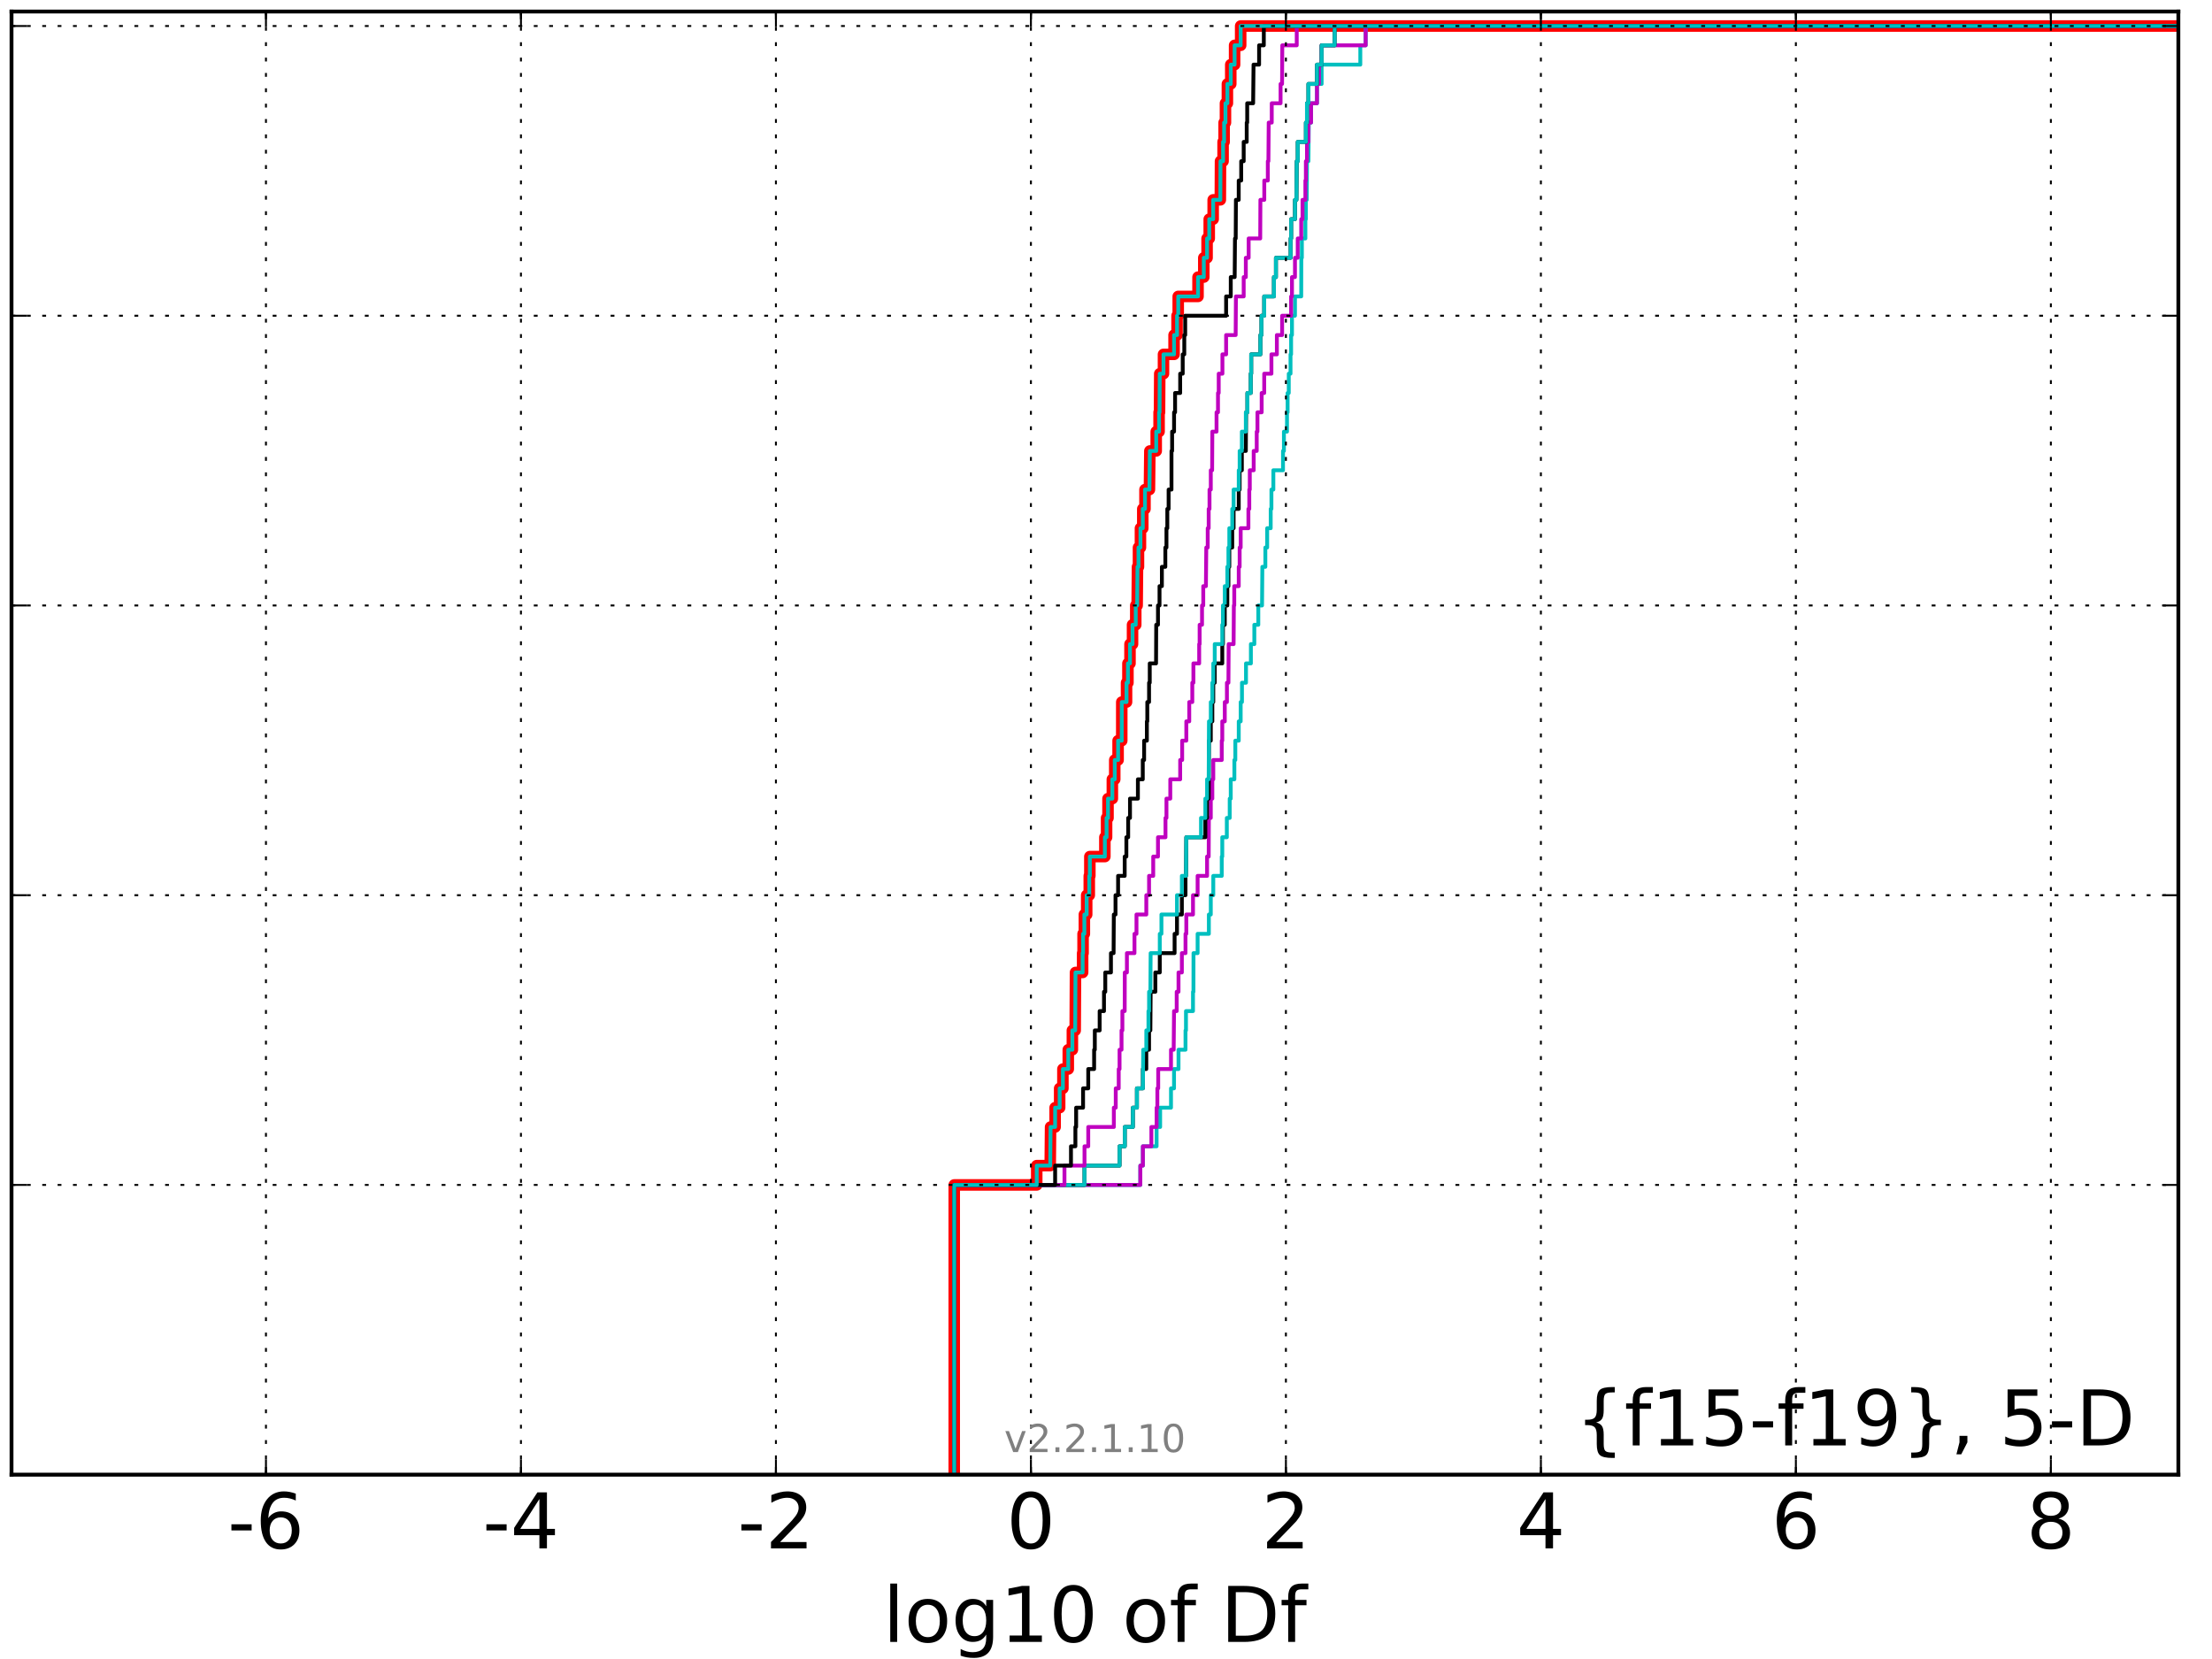 <?xml version="1.0" encoding="utf-8" standalone="no"?>
<!DOCTYPE svg PUBLIC "-//W3C//DTD SVG 1.1//EN"
  "http://www.w3.org/Graphics/SVG/1.1/DTD/svg11.dtd">
<!-- Created with matplotlib (http://matplotlib.org/) -->
<svg height="432pt" version="1.1" viewBox="0 0 576 432" width="576pt" xmlns="http://www.w3.org/2000/svg" xmlns:xlink="http://www.w3.org/1999/xlink">
 <defs>
  <style type="text/css">
*{stroke-linecap:butt;stroke-linejoin:round;stroke-miterlimit:100000;}
  </style>
 </defs>
 <g id="figure_1">
  <g id="patch_1">
   <path d="M 0 432 
L 576 432 
L 576 0 
L 0 0 
z
" style="fill:#ffffff;"/>
  </g>
  <g id="axes_1">
   <g id="patch_2">
    <path d="M 3 384 
L 567.24 384 
L 567.24 3 
L 3 3 
z
" style="fill:#ffffff;"/>
   </g>
   <g id="line2d_1">
    <path clip-path="url(#pe249b48eb6)" d="M 248.482 384 
L 248.482 378.97 
L 248.482 378.97 
L 248.482 378.97 
L 248.482 373.941 
L 248.482 373.941 
L 248.482 373.941 
L 248.482 368.911 
L 248.482 368.911 
L 248.482 368.911 
L 248.482 363.881 
L 248.482 363.881 
L 248.482 363.881 
L 248.482 358.851 
L 248.482 358.851 
L 248.482 358.851 
L 248.482 353.822 
L 248.482 353.822 
L 248.482 353.822 
L 248.482 348.792 
L 248.482 348.792 
L 248.482 348.792 
L 248.482 343.762 
L 248.482 343.762 
L 248.482 343.762 
L 248.482 338.733 
L 248.482 338.733 
L 248.482 338.733 
L 248.482 333.703 
L 248.482 333.703 
L 248.482 333.703 
L 248.482 328.673 
L 248.482 328.673 
L 248.482 328.673 
L 248.482 323.644 
L 248.482 323.644 
L 248.482 323.644 
L 248.482 318.614 
L 248.482 318.614 
L 248.482 318.614 
L 248.482 313.584 
L 248.482 313.584 
L 248.482 313.584 
L 248.482 308.554 
L 269.962 308.554 
L 269.962 303.525 
L 273.473 303.525 
L 273.568 293.465 
L 274.752 293.465 
L 274.752 288.436 
L 275.933 288.436 
L 275.933 283.406 
L 276.779 283.406 
L 276.779 278.376 
L 278.178 278.376 
L 278.178 273.347 
L 279.243 273.347 
L 279.243 268.317 
L 279.977 268.317 
L 280.056 253.228 
L 281.916 253.228 
L 281.916 248.198 
L 282.029 248.198 
L 282.029 243.168 
L 282.367 243.168 
L 282.367 238.139 
L 282.972 238.139 
L 282.972 233.109 
L 283.644 233.109 
L 283.644 228.079 
L 283.795 228.079 
L 283.795 223.05 
L 287.704 223.05 
L 287.704 218.02 
L 288.153 218.02 
L 288.153 212.99 
L 288.524 212.99 
L 288.524 207.96 
L 289.653 207.96 
L 289.653 202.931 
L 290.279 202.931 
L 290.279 197.901 
L 291.15 197.901 
L 291.15 192.871 
L 292.103 192.871 
L 292.107 182.812 
L 293.35 182.812 
L 293.35 177.782 
L 293.711 177.782 
L 293.711 172.752 
L 294.249 172.752 
L 294.249 167.723 
L 294.909 167.723 
L 294.909 162.693 
L 295.747 162.693 
L 295.747 157.663 
L 296.113 157.663 
L 296.204 147.604 
L 296.459 147.604 
L 296.459 142.574 
L 296.97 142.574 
L 296.97 137.545 
L 297.577 137.545 
L 297.577 132.515 
L 298.152 132.515 
L 298.152 127.485 
L 299.312 127.485 
L 299.419 117.426 
L 301.077 117.426 
L 301.077 112.396 
L 301.823 112.396 
L 301.823 107.366 
L 301.937 107.366 
L 301.998 97.307 
L 302.971 97.307 
L 302.971 92.277 
L 305.725 92.277 
L 305.725 87.248 
L 306.502 87.248 
L 306.502 82.218 
L 306.807 82.218 
L 306.807 77.188 
L 311.963 77.188 
L 311.963 72.158 
L 313.466 72.158 
L 313.466 67.129 
L 314.32 67.129 
L 314.32 62.099 
L 314.882 62.099 
L 314.882 57.069 
L 315.907 57.069 
L 315.907 52.04 
L 317.77 52.04 
L 317.815 41.98 
L 318.488 41.98 
L 318.488 36.95 
L 318.759 36.95 
L 318.759 31.921 
L 319.108 31.921 
L 319.108 26.891 
L 319.612 26.891 
L 319.612 21.861 
L 320.489 21.861 
L 320.489 16.832 
L 321.486 16.832 
L 321.486 11.802 
L 323.068 11.802 
L 323.068 6.772 
L 323.068 6.772 
L 567.24 6.772 
L 567.24 6.772 
" style="fill:none;stroke:#ff0000;stroke-linecap:square;stroke-width:3.0;"/>
   </g>
   <g id="line2d_2">
    <path clip-path="url(#pe249b48eb6)" d="M 248.482 384 
L 248.482 378.97 
L 248.482 378.97 
L 248.482 378.97 
L 248.482 373.941 
L 248.482 373.941 
L 248.482 373.941 
L 248.482 368.911 
L 248.482 368.911 
L 248.482 368.911 
L 248.482 363.881 
L 248.482 363.881 
L 248.482 363.881 
L 248.482 358.851 
L 248.482 358.851 
L 248.482 358.851 
L 248.482 353.822 
L 248.482 353.822 
L 248.482 353.822 
L 248.482 348.792 
L 248.482 348.792 
L 248.482 348.792 
L 248.482 343.762 
L 248.482 343.762 
L 248.482 343.762 
L 248.482 338.733 
L 248.482 338.733 
L 248.482 338.733 
L 248.482 333.703 
L 248.482 333.703 
L 248.482 333.703 
L 248.482 328.673 
L 248.482 328.673 
L 248.482 328.673 
L 248.482 323.644 
L 248.482 323.644 
L 248.482 323.644 
L 248.482 318.614 
L 248.482 318.614 
L 248.482 318.614 
L 248.482 313.584 
L 248.482 313.584 
L 248.482 313.584 
L 248.482 308.554 
L 296.94 308.554 
L 296.94 303.525 
L 297.604 303.525 
L 297.604 298.495 
L 301.178 298.495 
L 301.178 293.465 
L 302.1 293.465 
L 302.1 288.436 
L 304.926 288.436 
L 304.926 283.406 
L 305.714 283.406 
L 305.714 278.376 
L 306.882 278.376 
L 306.882 273.347 
L 308.703 273.347 
L 308.703 268.317 
L 308.826 268.317 
L 308.826 263.287 
L 310.656 263.287 
L 310.656 258.257 
L 310.773 258.257 
L 310.786 248.198 
L 311.857 248.198 
L 311.857 243.168 
L 314.784 243.168 
L 314.784 238.139 
L 315.288 238.139 
L 315.288 233.109 
L 315.935 233.109 
L 315.935 228.079 
L 318.141 228.079 
L 318.141 223.05 
L 318.279 223.05 
L 318.279 218.02 
L 319.464 218.02 
L 319.464 212.99 
L 320.214 212.99 
L 320.214 207.96 
L 320.485 207.96 
L 320.485 202.931 
L 321.429 202.931 
L 321.429 197.901 
L 321.674 197.901 
L 321.674 192.871 
L 322.567 192.871 
L 322.567 187.842 
L 323.072 187.842 
L 323.072 182.812 
L 323.405 182.812 
L 323.405 177.782 
L 324.455 177.782 
L 324.455 172.752 
L 325.73 172.752 
L 325.73 167.723 
L 326.625 167.723 
L 326.625 162.693 
L 327.66 162.693 
L 327.66 157.663 
L 328.632 157.663 
L 328.713 147.604 
L 329.494 147.604 
L 329.494 142.574 
L 329.969 142.574 
L 329.969 137.545 
L 330.889 137.545 
L 330.889 132.515 
L 331.077 132.515 
L 331.077 127.485 
L 331.579 127.485 
L 331.579 122.455 
L 334.092 122.455 
L 334.092 117.426 
L 334.33 117.426 
L 334.33 112.396 
L 335.133 112.396 
L 335.133 107.366 
L 335.29 107.366 
L 335.29 102.337 
L 335.592 102.337 
L 335.592 97.307 
L 336.048 97.307 
L 336.048 92.277 
L 336.2 92.277 
L 336.2 87.248 
L 336.426 87.248 
L 336.426 82.218 
L 337.209 82.218 
L 337.209 77.188 
L 338.835 77.188 
L 338.858 67.129 
L 339.005 67.129 
L 339.005 62.099 
L 339.917 62.099 
L 339.917 57.069 
L 340.049 57.069 
L 340.049 52.04 
L 340.271 52.04 
L 340.336 41.98 
L 340.709 41.98 
L 340.8 31.921 
L 341.394 31.921 
L 341.394 26.891 
L 342.939 26.891 
L 342.939 21.861 
L 344.15 21.861 
L 344.15 16.832 
L 354.221 16.832 
L 354.221 11.802 
L 355.617 11.802 
L 355.617 6.772 
L 355.617 6.772 
L 567.24 6.772 
L 567.24 6.772 
" style="fill:none;stroke:#00bfbf;stroke-linecap:square;"/>
   </g>
   <g id="line2d_3">
    <path clip-path="url(#pe249b48eb6)" d="M 248.482 384 
L 248.482 378.97 
L 248.482 378.97 
L 248.482 378.97 
L 248.482 373.941 
L 248.482 373.941 
L 248.482 373.941 
L 248.482 368.911 
L 248.482 368.911 
L 248.482 368.911 
L 248.482 363.881 
L 248.482 363.881 
L 248.482 363.881 
L 248.482 358.851 
L 248.482 358.851 
L 248.482 358.851 
L 248.482 353.822 
L 248.482 353.822 
L 248.482 353.822 
L 248.482 348.792 
L 248.482 348.792 
L 248.482 348.792 
L 248.482 343.762 
L 248.482 343.762 
L 248.482 343.762 
L 248.482 338.733 
L 248.482 338.733 
L 248.482 338.733 
L 248.482 333.703 
L 248.482 333.703 
L 248.482 333.703 
L 248.482 328.673 
L 248.482 328.673 
L 248.482 328.673 
L 248.482 323.644 
L 248.482 323.644 
L 248.482 323.644 
L 248.482 318.614 
L 248.482 318.614 
L 248.482 318.614 
L 248.482 313.584 
L 248.482 313.584 
L 248.482 313.584 
L 248.482 308.554 
L 296.94 308.554 
L 296.94 303.525 
L 297.604 303.525 
L 297.604 298.495 
L 299.816 298.495 
L 299.816 293.465 
L 301.178 293.465 
L 301.178 288.436 
L 301.375 288.436 
L 301.375 283.406 
L 301.595 283.406 
L 301.595 278.376 
L 304.926 278.376 
L 304.926 273.347 
L 305.624 273.347 
L 305.714 263.287 
L 306.41 263.287 
L 306.41 258.257 
L 306.882 258.257 
L 306.882 253.228 
L 307.754 253.228 
L 307.754 248.198 
L 308.703 248.198 
L 308.703 243.168 
L 308.912 243.168 
L 308.912 238.139 
L 310.656 238.139 
L 310.656 233.109 
L 311.857 233.109 
L 311.857 228.079 
L 314.318 228.079 
L 314.318 223.05 
L 314.739 223.05 
L 314.784 212.99 
L 315.288 212.99 
L 315.288 207.96 
L 315.689 207.96 
L 315.689 202.931 
L 315.935 202.931 
L 315.935 197.901 
L 318.141 197.901 
L 318.141 192.871 
L 318.279 192.871 
L 318.279 187.842 
L 318.93 187.842 
L 318.93 182.812 
L 319.488 182.812 
L 319.488 177.782 
L 319.879 177.782 
L 319.943 167.723 
L 321.229 167.723 
L 321.294 157.663 
L 321.399 157.663 
L 321.399 152.634 
L 322.567 152.634 
L 322.567 147.604 
L 322.803 147.604 
L 322.803 142.574 
L 323.072 142.574 
L 323.072 137.545 
L 325.082 137.545 
L 325.082 132.515 
L 325.311 132.515 
L 325.311 127.485 
L 325.443 127.485 
L 325.443 122.455 
L 326.458 122.455 
L 326.458 117.426 
L 327.25 117.426 
L 327.25 112.396 
L 327.437 112.396 
L 327.437 107.366 
L 328.537 107.366 
L 328.537 102.337 
L 329.199 102.337 
L 329.199 97.307 
L 331.077 97.307 
L 331.077 92.277 
L 332.494 92.277 
L 332.494 87.248 
L 333.861 87.248 
L 333.861 82.218 
L 336.2 82.218 
L 336.2 77.188 
L 336.426 77.188 
L 336.426 72.158 
L 337.209 72.158 
L 337.209 67.129 
L 337.927 67.129 
L 337.927 62.099 
L 338.835 62.099 
L 338.835 57.069 
L 339.173 57.069 
L 339.173 52.04 
L 339.917 52.04 
L 339.917 47.01 
L 340.049 47.01 
L 340.049 41.98 
L 340.336 41.98 
L 340.336 36.95 
L 340.709 36.95 
L 340.709 31.921 
L 341.394 31.921 
L 341.394 26.891 
L 342.939 26.891 
L 342.939 21.861 
L 343.447 21.861 
L 343.447 16.832 
L 344.15 16.832 
L 344.15 11.802 
L 355.617 11.802 
L 355.617 6.772 
L 355.617 6.772 
L 567.24 6.772 
L 567.24 6.772 
" style="fill:none;stroke:#bf00bf;stroke-linecap:square;"/>
   </g>
   <g id="line2d_4">
    <path clip-path="url(#pe249b48eb6)" d="M 248.482 384 
L 248.482 378.97 
L 248.482 378.97 
L 248.482 378.97 
L 248.482 373.941 
L 248.482 373.941 
L 248.482 373.941 
L 248.482 368.911 
L 248.482 368.911 
L 248.482 368.911 
L 248.482 363.881 
L 248.482 363.881 
L 248.482 363.881 
L 248.482 358.851 
L 248.482 358.851 
L 248.482 358.851 
L 248.482 353.822 
L 248.482 353.822 
L 248.482 353.822 
L 248.482 348.792 
L 248.482 348.792 
L 248.482 348.792 
L 248.482 343.762 
L 248.482 343.762 
L 248.482 343.762 
L 248.482 338.733 
L 248.482 338.733 
L 248.482 338.733 
L 248.482 333.703 
L 248.482 333.703 
L 248.482 333.703 
L 248.482 328.673 
L 248.482 328.673 
L 248.482 328.673 
L 248.482 323.644 
L 248.482 323.644 
L 248.482 323.644 
L 248.482 318.614 
L 248.482 318.614 
L 248.482 318.614 
L 248.482 313.584 
L 248.482 313.584 
L 248.482 313.584 
L 248.482 308.554 
L 282.404 308.554 
L 282.404 303.525 
L 291.53 303.525 
L 291.53 298.495 
L 292.893 298.495 
L 292.893 293.465 
L 294.994 293.465 
L 294.994 288.436 
L 296.053 288.436 
L 296.053 283.406 
L 297.604 283.406 
L 297.604 278.376 
L 298.496 278.376 
L 298.496 273.347 
L 299.214 273.347 
L 299.214 268.317 
L 299.555 268.317 
L 299.625 258.257 
L 300.849 258.257 
L 300.849 253.228 
L 302.005 253.228 
L 302.005 248.198 
L 305.863 248.198 
L 305.863 243.168 
L 306.482 243.168 
L 306.482 238.139 
L 307.754 238.139 
L 307.754 233.109 
L 308.703 233.109 
L 308.703 228.079 
L 308.836 228.079 
L 308.912 218.02 
L 313.87 218.02 
L 313.87 212.99 
L 314.318 212.99 
L 314.318 207.96 
L 314.739 207.96 
L 314.81 192.871 
L 315.288 192.871 
L 315.288 187.842 
L 315.689 187.842 
L 315.689 182.812 
L 315.935 182.812 
L 315.935 177.782 
L 316.316 177.782 
L 316.316 172.752 
L 318.279 172.752 
L 318.279 167.723 
L 318.449 167.723 
L 318.449 162.693 
L 318.93 162.693 
L 318.93 157.663 
L 319.594 157.663 
L 319.594 152.634 
L 319.879 152.634 
L 319.879 147.604 
L 320.11 147.604 
L 320.11 142.574 
L 320.873 142.574 
L 320.873 137.545 
L 321.229 137.545 
L 321.229 132.515 
L 322.567 132.515 
L 322.567 127.485 
L 322.803 127.485 
L 322.803 122.455 
L 323.375 122.455 
L 323.375 117.426 
L 324.412 117.426 
L 324.473 107.366 
L 324.823 107.366 
L 324.823 102.337 
L 325.689 102.337 
L 325.689 97.307 
L 325.809 97.307 
L 325.809 92.277 
L 328.206 92.277 
L 328.206 87.248 
L 328.481 87.248 
L 328.481 82.218 
L 329.199 82.218 
L 329.199 77.188 
L 331.727 77.188 
L 331.727 72.158 
L 332.25 72.158 
L 332.25 67.129 
L 336.068 67.129 
L 336.068 62.099 
L 336.217 62.099 
L 336.217 57.069 
L 337.209 57.069 
L 337.209 52.04 
L 337.593 52.04 
L 337.668 41.98 
L 337.927 41.98 
L 337.927 36.95 
L 340.049 36.95 
L 340.049 31.921 
L 340.336 31.921 
L 340.336 26.891 
L 340.709 26.891 
L 340.709 21.861 
L 342.939 21.861 
L 342.939 16.832 
L 344.15 16.832 
L 344.15 11.802 
L 347.538 11.802 
L 347.538 6.772 
L 347.538 6.772 
L 567.24 6.772 
L 567.24 6.772 
" style="fill:none;stroke:#000000;stroke-linecap:square;"/>
   </g>
   <g id="line2d_5">
    <path clip-path="url(#pe249b48eb6)" d="M 248.482 384 
L 248.482 378.97 
L 248.482 378.97 
L 248.482 378.97 
L 248.482 373.941 
L 248.482 373.941 
L 248.482 373.941 
L 248.482 368.911 
L 248.482 368.911 
L 248.482 368.911 
L 248.482 363.881 
L 248.482 363.881 
L 248.482 363.881 
L 248.482 358.851 
L 248.482 358.851 
L 248.482 358.851 
L 248.482 353.822 
L 248.482 353.822 
L 248.482 353.822 
L 248.482 348.792 
L 248.482 348.792 
L 248.482 348.792 
L 248.482 343.762 
L 248.482 343.762 
L 248.482 343.762 
L 248.482 338.733 
L 248.482 338.733 
L 248.482 338.733 
L 248.482 333.703 
L 248.482 333.703 
L 248.482 333.703 
L 248.482 328.673 
L 248.482 328.673 
L 248.482 328.673 
L 248.482 323.644 
L 248.482 323.644 
L 248.482 323.644 
L 248.482 318.614 
L 248.482 318.614 
L 248.482 318.614 
L 248.482 313.584 
L 248.482 313.584 
L 248.482 313.584 
L 248.482 308.554 
L 282.404 308.554 
L 282.404 303.525 
L 291.53 303.525 
L 291.53 298.495 
L 292.893 298.495 
L 292.893 293.465 
L 294.994 293.465 
L 294.994 288.436 
L 296.053 288.436 
L 296.053 283.406 
L 297.604 283.406 
L 297.687 273.347 
L 298.496 273.347 
L 298.496 268.317 
L 299.052 268.317 
L 299.052 263.287 
L 299.214 263.287 
L 299.214 258.257 
L 299.555 258.257 
L 299.625 248.198 
L 302.005 248.198 
L 302.005 243.168 
L 302.435 243.168 
L 302.435 238.139 
L 306.482 238.139 
L 306.482 233.109 
L 307.754 233.109 
L 307.754 228.079 
L 308.836 228.079 
L 308.912 218.02 
L 312.738 218.02 
L 312.738 212.99 
L 313.87 212.99 
L 313.87 207.96 
L 314.318 207.96 
L 314.318 202.931 
L 314.739 202.931 
L 314.81 187.842 
L 315.288 187.842 
L 315.288 182.812 
L 315.689 182.812 
L 315.689 177.782 
L 315.935 177.782 
L 315.935 172.752 
L 316.316 172.752 
L 316.316 167.723 
L 318.279 167.723 
L 318.279 162.693 
L 318.449 162.693 
L 318.449 157.663 
L 318.93 157.663 
L 318.93 152.634 
L 319.594 152.634 
L 319.594 147.604 
L 319.879 147.604 
L 319.879 142.574 
L 320.11 142.574 
L 320.11 137.545 
L 320.873 137.545 
L 320.873 132.515 
L 321.229 132.515 
L 321.229 127.485 
L 322.567 127.485 
L 322.567 122.455 
L 322.803 122.455 
L 322.803 117.426 
L 323.375 117.426 
L 323.375 112.396 
L 324.412 112.396 
L 324.412 107.366 
L 324.823 107.366 
L 324.823 102.337 
L 325.689 102.337 
L 325.689 97.307 
L 325.809 97.307 
L 325.809 92.277 
L 328.206 92.277 
L 328.206 87.248 
L 328.481 87.248 
L 328.481 82.218 
L 329.199 82.218 
L 329.199 77.188 
L 331.727 77.188 
L 331.727 72.158 
L 332.25 72.158 
L 332.25 67.129 
L 336.068 67.129 
L 336.068 62.099 
L 336.217 62.099 
L 336.217 57.069 
L 337.209 57.069 
L 337.209 52.04 
L 337.593 52.04 
L 337.668 41.98 
L 337.927 41.98 
L 337.927 36.95 
L 340.049 36.95 
L 340.049 31.921 
L 340.336 31.921 
L 340.336 26.891 
L 340.709 26.891 
L 340.709 21.861 
L 342.939 21.861 
L 342.939 16.832 
L 344.15 16.832 
L 344.15 11.802 
L 347.538 11.802 
L 347.538 6.772 
L 347.538 6.772 
L 567.24 6.772 
L 567.24 6.772 
" style="fill:none;stroke:#00bfbf;stroke-linecap:square;"/>
   </g>
   <g id="line2d_6">
    <path clip-path="url(#pe249b48eb6)" d="M 248.482 384 
L 248.482 378.97 
L 248.482 378.97 
L 248.482 378.97 
L 248.482 373.941 
L 248.482 373.941 
L 248.482 373.941 
L 248.482 368.911 
L 248.482 368.911 
L 248.482 368.911 
L 248.482 363.881 
L 248.482 363.881 
L 248.482 363.881 
L 248.482 358.851 
L 248.482 358.851 
L 248.482 358.851 
L 248.482 353.822 
L 248.482 353.822 
L 248.482 353.822 
L 248.482 348.792 
L 248.482 348.792 
L 248.482 348.792 
L 248.482 343.762 
L 248.482 343.762 
L 248.482 343.762 
L 248.482 338.733 
L 248.482 338.733 
L 248.482 338.733 
L 248.482 333.703 
L 248.482 333.703 
L 248.482 333.703 
L 248.482 328.673 
L 248.482 328.673 
L 248.482 328.673 
L 248.482 323.644 
L 248.482 323.644 
L 248.482 323.644 
L 248.482 318.614 
L 248.482 318.614 
L 248.482 318.614 
L 248.482 313.584 
L 248.482 313.584 
L 248.482 313.584 
L 248.482 308.554 
L 277.186 308.554 
L 277.186 303.525 
L 282.404 303.525 
L 282.404 298.495 
L 283.378 298.495 
L 283.378 293.465 
L 290.04 293.465 
L 290.04 288.436 
L 290.539 288.436 
L 290.539 283.406 
L 291.311 283.406 
L 291.311 278.376 
L 291.53 278.376 
L 291.53 273.347 
L 292.044 273.347 
L 292.044 268.317 
L 292.265 268.317 
L 292.265 263.287 
L 292.867 263.287 
L 292.893 253.228 
L 293.446 253.228 
L 293.446 248.198 
L 295.415 248.198 
L 295.415 243.168 
L 295.937 243.168 
L 295.937 238.139 
L 298.496 238.139 
L 298.496 233.109 
L 299.214 233.109 
L 299.214 228.079 
L 300.297 228.079 
L 300.297 223.05 
L 301.536 223.05 
L 301.536 218.02 
L 303.491 218.02 
L 303.491 212.99 
L 303.743 212.99 
L 303.743 207.96 
L 304.74 207.96 
L 304.74 202.931 
L 307.316 202.931 
L 307.316 197.901 
L 307.832 197.901 
L 307.832 192.871 
L 308.912 192.871 
L 308.912 187.842 
L 309.68 187.842 
L 309.68 182.812 
L 310.473 182.812 
L 310.473 177.782 
L 310.759 177.782 
L 310.759 172.752 
L 312.265 172.752 
L 312.265 167.723 
L 312.381 167.723 
L 312.381 162.693 
L 313.005 162.693 
L 313.005 157.663 
L 313.325 157.663 
L 313.325 152.634 
L 314.018 152.634 
L 314.113 142.574 
L 314.489 142.574 
L 314.489 137.545 
L 314.739 137.545 
L 314.739 132.515 
L 314.953 132.515 
L 314.953 127.485 
L 315.288 127.485 
L 315.288 122.455 
L 315.636 122.455 
L 315.689 112.396 
L 316.784 112.396 
L 316.784 107.366 
L 317.162 107.366 
L 317.162 102.337 
L 317.351 102.337 
L 317.351 97.307 
L 318.316 97.307 
L 318.316 92.277 
L 319.278 92.277 
L 319.278 87.248 
L 321.764 87.248 
L 321.833 77.188 
L 323.854 77.188 
L 323.854 72.158 
L 324.411 72.158 
L 324.411 67.129 
L 325.147 67.129 
L 325.147 62.099 
L 328.159 62.099 
L 328.206 52.04 
L 329.217 52.04 
L 329.217 47.01 
L 330.139 47.01 
L 330.139 41.98 
L 330.291 41.98 
L 330.369 31.921 
L 331.16 31.921 
L 331.16 26.891 
L 333.458 26.891 
L 333.458 21.861 
L 333.847 21.861 
L 333.906 11.802 
L 337.668 11.802 
L 337.668 6.772 
L 337.668 6.772 
L 567.24 6.772 
L 567.24 6.772 
" style="fill:none;stroke:#bf00bf;stroke-linecap:square;"/>
   </g>
   <g id="line2d_7">
    <path clip-path="url(#pe249b48eb6)" d="M 248.482 384 
L 248.482 378.97 
L 248.482 378.97 
L 248.482 378.97 
L 248.482 373.941 
L 248.482 373.941 
L 248.482 373.941 
L 248.482 368.911 
L 248.482 368.911 
L 248.482 368.911 
L 248.482 363.881 
L 248.482 363.881 
L 248.482 363.881 
L 248.482 358.851 
L 248.482 358.851 
L 248.482 358.851 
L 248.482 353.822 
L 248.482 353.822 
L 248.482 353.822 
L 248.482 348.792 
L 248.482 348.792 
L 248.482 348.792 
L 248.482 343.762 
L 248.482 343.762 
L 248.482 343.762 
L 248.482 338.733 
L 248.482 338.733 
L 248.482 338.733 
L 248.482 333.703 
L 248.482 333.703 
L 248.482 333.703 
L 248.482 328.673 
L 248.482 328.673 
L 248.482 328.673 
L 248.482 323.644 
L 248.482 323.644 
L 248.482 323.644 
L 248.482 318.614 
L 248.482 318.614 
L 248.482 318.614 
L 248.482 313.584 
L 248.482 313.584 
L 248.482 313.584 
L 248.482 308.554 
L 274.752 308.554 
L 274.752 303.525 
L 278.881 303.525 
L 278.881 298.495 
L 280.03 298.495 
L 280.03 293.465 
L 280.224 293.465 
L 280.224 288.436 
L 282.029 288.436 
L 282.029 283.406 
L 283.378 283.406 
L 283.378 278.376 
L 284.907 278.376 
L 284.907 273.347 
L 285.088 273.347 
L 285.088 268.317 
L 286.347 268.317 
L 286.347 263.287 
L 287.478 263.287 
L 287.478 258.257 
L 287.813 258.257 
L 287.813 253.228 
L 289.29 253.228 
L 289.29 248.198 
L 289.977 248.198 
L 290.037 238.139 
L 290.477 238.139 
L 290.477 233.109 
L 291.15 233.109 
L 291.15 228.079 
L 292.867 228.079 
L 292.867 223.05 
L 293.305 223.05 
L 293.305 218.02 
L 293.774 218.02 
L 293.774 212.99 
L 294.249 212.99 
L 294.249 207.96 
L 296.306 207.96 
L 296.306 202.931 
L 297.577 202.931 
L 297.577 197.901 
L 297.927 197.901 
L 297.927 192.871 
L 298.643 192.871 
L 298.643 187.842 
L 298.754 187.842 
L 298.754 182.812 
L 299.214 182.812 
L 299.214 177.782 
L 299.394 177.782 
L 299.394 172.752 
L 301.033 172.752 
L 301.077 162.693 
L 301.536 162.693 
L 301.536 157.663 
L 301.937 157.663 
L 301.937 152.634 
L 302.553 152.634 
L 302.553 147.604 
L 303.451 147.604 
L 303.451 142.574 
L 303.743 142.574 
L 303.743 137.545 
L 303.965 137.545 
L 303.965 132.515 
L 304.304 132.515 
L 304.304 127.485 
L 305.054 127.485 
L 305.056 117.426 
L 305.219 117.426 
L 305.219 112.396 
L 305.725 112.396 
L 305.725 107.366 
L 305.989 107.366 
L 305.989 102.337 
L 307.316 102.337 
L 307.316 97.307 
L 307.977 97.307 
L 307.977 92.277 
L 308.386 92.277 
L 308.386 87.248 
L 308.624 87.248 
L 308.624 82.218 
L 319.278 82.218 
L 319.278 77.188 
L 320.489 77.188 
L 320.489 72.158 
L 321.509 72.158 
L 321.589 62.099 
L 321.776 62.099 
L 321.833 52.04 
L 322.559 52.04 
L 322.559 47.01 
L 323.207 47.01 
L 323.207 41.98 
L 323.854 41.98 
L 323.854 36.95 
L 324.642 36.95 
L 324.642 31.921 
L 324.769 31.921 
L 324.769 26.891 
L 326.315 26.891 
L 326.418 16.832 
L 327.868 16.832 
L 327.868 11.802 
L 329.095 11.802 
L 329.095 6.772 
L 329.095 6.772 
L 567.24 6.772 
L 567.24 6.772 
" style="fill:none;stroke:#000000;stroke-linecap:square;"/>
   </g>
   <g id="line2d_8">
    <path clip-path="url(#pe249b48eb6)" d="M 248.482 384 
L 248.482 378.97 
L 248.482 378.97 
L 248.482 378.97 
L 248.482 373.941 
L 248.482 373.941 
L 248.482 373.941 
L 248.482 368.911 
L 248.482 368.911 
L 248.482 368.911 
L 248.482 363.881 
L 248.482 363.881 
L 248.482 363.881 
L 248.482 358.851 
L 248.482 358.851 
L 248.482 358.851 
L 248.482 353.822 
L 248.482 353.822 
L 248.482 353.822 
L 248.482 348.792 
L 248.482 348.792 
L 248.482 348.792 
L 248.482 343.762 
L 248.482 343.762 
L 248.482 343.762 
L 248.482 338.733 
L 248.482 338.733 
L 248.482 338.733 
L 248.482 333.703 
L 248.482 333.703 
L 248.482 333.703 
L 248.482 328.673 
L 248.482 328.673 
L 248.482 328.673 
L 248.482 323.644 
L 248.482 323.644 
L 248.482 323.644 
L 248.482 318.614 
L 248.482 318.614 
L 248.482 318.614 
L 248.482 313.584 
L 248.482 313.584 
L 248.482 313.584 
L 248.482 308.554 
L 269.962 308.554 
L 269.962 303.525 
L 273.473 303.525 
L 273.568 293.465 
L 274.752 293.465 
L 274.752 288.436 
L 275.933 288.436 
L 275.933 283.406 
L 276.779 283.406 
L 276.779 278.376 
L 278.178 278.376 
L 278.178 273.347 
L 279.243 273.347 
L 279.243 268.317 
L 279.977 268.317 
L 280.056 253.228 
L 281.916 253.228 
L 281.916 248.198 
L 282.029 248.198 
L 282.029 243.168 
L 282.367 243.168 
L 282.367 238.139 
L 282.972 238.139 
L 282.972 233.109 
L 283.644 233.109 
L 283.644 228.079 
L 283.795 228.079 
L 283.795 223.05 
L 287.704 223.05 
L 287.704 218.02 
L 288.153 218.02 
L 288.153 212.99 
L 288.524 212.99 
L 288.524 207.96 
L 289.653 207.96 
L 289.653 202.931 
L 290.279 202.931 
L 290.279 197.901 
L 291.15 197.901 
L 291.15 192.871 
L 292.103 192.871 
L 292.107 182.812 
L 293.35 182.812 
L 293.35 177.782 
L 293.711 177.782 
L 293.711 172.752 
L 294.249 172.752 
L 294.249 167.723 
L 294.909 167.723 
L 294.909 162.693 
L 295.747 162.693 
L 295.747 157.663 
L 296.113 157.663 
L 296.204 147.604 
L 296.459 147.604 
L 296.459 142.574 
L 296.97 142.574 
L 296.97 137.545 
L 297.577 137.545 
L 297.577 132.515 
L 298.152 132.515 
L 298.152 127.485 
L 299.312 127.485 
L 299.419 117.426 
L 301.077 117.426 
L 301.077 112.396 
L 301.823 112.396 
L 301.823 107.366 
L 301.937 107.366 
L 301.998 97.307 
L 302.971 97.307 
L 302.971 92.277 
L 305.725 92.277 
L 305.725 87.248 
L 306.502 87.248 
L 306.502 82.218 
L 306.807 82.218 
L 306.807 77.188 
L 311.963 77.188 
L 311.963 72.158 
L 313.466 72.158 
L 313.466 67.129 
L 314.32 67.129 
L 314.32 62.099 
L 314.882 62.099 
L 314.882 57.069 
L 315.907 57.069 
L 315.907 52.04 
L 317.77 52.04 
L 317.815 41.98 
L 318.488 41.98 
L 318.488 36.95 
L 318.759 36.95 
L 318.759 31.921 
L 319.108 31.921 
L 319.108 26.891 
L 319.612 26.891 
L 319.612 21.861 
L 320.489 21.861 
L 320.489 16.832 
L 321.486 16.832 
L 321.486 11.802 
L 323.068 11.802 
L 323.068 6.772 
L 323.068 6.772 
L 567.24 6.772 
L 567.24 6.772 
" style="fill:none;stroke:#00bfbf;stroke-linecap:square;"/>
   </g>
   <g id="patch_3">
    <path d="M 3 3 
L 567.24 3 
" style="fill:none;stroke:#000000;stroke-linecap:square;stroke-linejoin:miter;"/>
   </g>
   <g id="patch_4">
    <path d="M 567.24 384 
L 567.24 3 
" style="fill:none;stroke:#000000;stroke-linecap:square;stroke-linejoin:miter;"/>
   </g>
   <g id="patch_5">
    <path d="M 3 384 
L 567.24 384 
" style="fill:none;stroke:#000000;stroke-linecap:square;stroke-linejoin:miter;"/>
   </g>
   <g id="patch_6">
    <path d="M 3 384 
L 3 3 
" style="fill:none;stroke:#000000;stroke-linecap:square;stroke-linejoin:miter;"/>
   </g>
   <g id="matplotlib.axis_1">
    <g id="xtick_1"/>
    <g id="xtick_2">
     <g id="line2d_9">
      <path clip-path="url(#pe249b48eb6)" d="M 69.255 384 
L 69.255 3 
" style="fill:none;stroke:#000000;stroke-dasharray:1,3;stroke-dashoffset:0.0;stroke-width:0.5;"/>
     </g>
     <g id="line2d_10">
      <defs>
       <path d="M 0 0 
L 0 -4 
" id="m7e4c07f6ed" style="stroke:#000000;stroke-width:0.5;"/>
      </defs>
      <g>
       <use style="stroke:#000000;stroke-width:0.5;" x="69.255" xlink:href="#m7e4c07f6ed" y="384.0"/>
      </g>
     </g>
     <g id="line2d_11">
      <defs>
       <path d="M 0 0 
L 0 4 
" id="m3b2f9eb047" style="stroke:#000000;stroke-width:0.5;"/>
      </defs>
      <g>
       <use style="stroke:#000000;stroke-width:0.5;" x="69.255" xlink:href="#m3b2f9eb047" y="3.0"/>
      </g>
     </g>
     <g id="text_1">
      <!-- -6 -->
      <defs>
       <path d="M 33.016 40.375 
Q 26.375 40.375 22.484 35.828 
Q 18.609 31.297 18.609 23.391 
Q 18.609 15.531 22.484 10.953 
Q 26.375 6.391 33.016 6.391 
Q 39.656 6.391 43.531 10.953 
Q 47.406 15.531 47.406 23.391 
Q 47.406 31.297 43.531 35.828 
Q 39.656 40.375 33.016 40.375 
M 52.594 71.297 
L 52.594 62.312 
Q 48.875 64.062 45.094 64.984 
Q 41.312 65.922 37.594 65.922 
Q 27.828 65.922 22.672 59.328 
Q 17.531 52.734 16.797 39.406 
Q 19.672 43.656 24.016 45.922 
Q 28.375 48.188 33.594 48.188 
Q 44.578 48.188 50.953 41.516 
Q 57.328 34.859 57.328 23.391 
Q 57.328 12.156 50.688 5.359 
Q 44.047 -1.422 33.016 -1.422 
Q 20.359 -1.422 13.672 8.266 
Q 6.984 17.969 6.984 36.375 
Q 6.984 53.656 15.188 63.938 
Q 23.391 74.219 37.203 74.219 
Q 40.922 74.219 44.703 73.484 
Q 48.484 72.75 52.594 71.297 
" id="BitstreamVeraSans-Roman-36"/>
       <path d="M 4.891 31.391 
L 31.203 31.391 
L 31.203 23.391 
L 4.891 23.391 
z
" id="BitstreamVeraSans-Roman-2d"/>
      </defs>
      <g transform="translate(59.284 403.197)scale(0.2 -0.2)">
       <use xlink:href="#BitstreamVeraSans-Roman-2d"/>
       <use x="36.084" xlink:href="#BitstreamVeraSans-Roman-36"/>
      </g>
     </g>
    </g>
    <g id="xtick_3">
     <g id="line2d_12">
      <path clip-path="url(#pe249b48eb6)" d="M 135.653 384 
L 135.653 3 
" style="fill:none;stroke:#000000;stroke-dasharray:1,3;stroke-dashoffset:0.0;stroke-width:0.5;"/>
     </g>
     <g id="line2d_13">
      <g>
       <use style="stroke:#000000;stroke-width:0.5;" x="135.653" xlink:href="#m7e4c07f6ed" y="384.0"/>
      </g>
     </g>
     <g id="line2d_14">
      <g>
       <use style="stroke:#000000;stroke-width:0.5;" x="135.653" xlink:href="#m3b2f9eb047" y="3.0"/>
      </g>
     </g>
     <g id="text_2">
      <!-- -4 -->
      <defs>
       <path d="M 37.797 64.312 
L 12.891 25.391 
L 37.797 25.391 
z
M 35.203 72.906 
L 47.609 72.906 
L 47.609 25.391 
L 58.016 25.391 
L 58.016 17.188 
L 47.609 17.188 
L 47.609 0 
L 37.797 0 
L 37.797 17.188 
L 4.891 17.188 
L 4.891 26.703 
z
" id="BitstreamVeraSans-Roman-34"/>
      </defs>
      <g transform="translate(125.682 403.197)scale(0.2 -0.2)">
       <use xlink:href="#BitstreamVeraSans-Roman-2d"/>
       <use x="36.084" xlink:href="#BitstreamVeraSans-Roman-34"/>
      </g>
     </g>
    </g>
    <g id="xtick_4">
     <g id="line2d_15">
      <path clip-path="url(#pe249b48eb6)" d="M 202.051 384 
L 202.051 3 
" style="fill:none;stroke:#000000;stroke-dasharray:1,3;stroke-dashoffset:0.0;stroke-width:0.5;"/>
     </g>
     <g id="line2d_16">
      <g>
       <use style="stroke:#000000;stroke-width:0.5;" x="202.051" xlink:href="#m7e4c07f6ed" y="384.0"/>
      </g>
     </g>
     <g id="line2d_17">
      <g>
       <use style="stroke:#000000;stroke-width:0.5;" x="202.051" xlink:href="#m3b2f9eb047" y="3.0"/>
      </g>
     </g>
     <g id="text_3">
      <!-- -2 -->
      <defs>
       <path d="M 19.188 8.297 
L 53.609 8.297 
L 53.609 0 
L 7.328 0 
L 7.328 8.297 
Q 12.938 14.109 22.625 23.891 
Q 32.328 33.688 34.812 36.531 
Q 39.547 41.844 41.422 45.531 
Q 43.312 49.219 43.312 52.781 
Q 43.312 58.594 39.234 62.25 
Q 35.156 65.922 28.609 65.922 
Q 23.969 65.922 18.812 64.312 
Q 13.672 62.703 7.812 59.422 
L 7.812 69.391 
Q 13.766 71.781 18.938 73 
Q 24.125 74.219 28.422 74.219 
Q 39.75 74.219 46.484 68.547 
Q 53.219 62.891 53.219 53.422 
Q 53.219 48.922 51.531 44.891 
Q 49.859 40.875 45.406 35.406 
Q 44.188 33.984 37.641 27.219 
Q 31.109 20.453 19.188 8.297 
" id="BitstreamVeraSans-Roman-32"/>
      </defs>
      <g transform="translate(192.08 403.197)scale(0.2 -0.2)">
       <use xlink:href="#BitstreamVeraSans-Roman-2d"/>
       <use x="36.084" xlink:href="#BitstreamVeraSans-Roman-32"/>
      </g>
     </g>
    </g>
    <g id="xtick_5">
     <g id="line2d_18">
      <path clip-path="url(#pe249b48eb6)" d="M 268.449 384 
L 268.449 3 
" style="fill:none;stroke:#000000;stroke-dasharray:1,3;stroke-dashoffset:0.0;stroke-width:0.5;"/>
     </g>
     <g id="line2d_19">
      <g>
       <use style="stroke:#000000;stroke-width:0.5;" x="268.449" xlink:href="#m7e4c07f6ed" y="384.0"/>
      </g>
     </g>
     <g id="line2d_20">
      <g>
       <use style="stroke:#000000;stroke-width:0.5;" x="268.449" xlink:href="#m3b2f9eb047" y="3.0"/>
      </g>
     </g>
     <g id="text_4">
      <!-- 0 -->
      <defs>
       <path d="M 31.781 66.406 
Q 24.172 66.406 20.328 58.906 
Q 16.5 51.422 16.5 36.375 
Q 16.5 21.391 20.328 13.891 
Q 24.172 6.391 31.781 6.391 
Q 39.453 6.391 43.281 13.891 
Q 47.125 21.391 47.125 36.375 
Q 47.125 51.422 43.281 58.906 
Q 39.453 66.406 31.781 66.406 
M 31.781 74.219 
Q 44.047 74.219 50.516 64.516 
Q 56.984 54.828 56.984 36.375 
Q 56.984 17.969 50.516 8.266 
Q 44.047 -1.422 31.781 -1.422 
Q 19.531 -1.422 13.062 8.266 
Q 6.594 17.969 6.594 36.375 
Q 6.594 54.828 13.062 64.516 
Q 19.531 74.219 31.781 74.219 
" id="BitstreamVeraSans-Roman-30"/>
      </defs>
      <g transform="translate(262.086 403.197)scale(0.2 -0.2)">
       <use xlink:href="#BitstreamVeraSans-Roman-30"/>
      </g>
     </g>
    </g>
    <g id="xtick_6">
     <g id="line2d_21">
      <path clip-path="url(#pe249b48eb6)" d="M 334.847 384 
L 334.847 3 
" style="fill:none;stroke:#000000;stroke-dasharray:1,3;stroke-dashoffset:0.0;stroke-width:0.5;"/>
     </g>
     <g id="line2d_22">
      <g>
       <use style="stroke:#000000;stroke-width:0.5;" x="334.847" xlink:href="#m7e4c07f6ed" y="384.0"/>
      </g>
     </g>
     <g id="line2d_23">
      <g>
       <use style="stroke:#000000;stroke-width:0.5;" x="334.847" xlink:href="#m3b2f9eb047" y="3.0"/>
      </g>
     </g>
     <g id="text_5">
      <!-- 2 -->
      <g transform="translate(328.484 403.197)scale(0.2 -0.2)">
       <use xlink:href="#BitstreamVeraSans-Roman-32"/>
      </g>
     </g>
    </g>
    <g id="xtick_7">
     <g id="line2d_24">
      <path clip-path="url(#pe249b48eb6)" d="M 401.245 384 
L 401.245 3 
" style="fill:none;stroke:#000000;stroke-dasharray:1,3;stroke-dashoffset:0.0;stroke-width:0.5;"/>
     </g>
     <g id="line2d_25">
      <g>
       <use style="stroke:#000000;stroke-width:0.5;" x="401.245" xlink:href="#m7e4c07f6ed" y="384.0"/>
      </g>
     </g>
     <g id="line2d_26">
      <g>
       <use style="stroke:#000000;stroke-width:0.5;" x="401.245" xlink:href="#m3b2f9eb047" y="3.0"/>
      </g>
     </g>
     <g id="text_6">
      <!-- 4 -->
      <g transform="translate(394.882 403.197)scale(0.2 -0.2)">
       <use xlink:href="#BitstreamVeraSans-Roman-34"/>
      </g>
     </g>
    </g>
    <g id="xtick_8">
     <g id="line2d_27">
      <path clip-path="url(#pe249b48eb6)" d="M 467.643 384 
L 467.643 3 
" style="fill:none;stroke:#000000;stroke-dasharray:1,3;stroke-dashoffset:0.0;stroke-width:0.5;"/>
     </g>
     <g id="line2d_28">
      <g>
       <use style="stroke:#000000;stroke-width:0.5;" x="467.643" xlink:href="#m7e4c07f6ed" y="384.0"/>
      </g>
     </g>
     <g id="line2d_29">
      <g>
       <use style="stroke:#000000;stroke-width:0.5;" x="467.643" xlink:href="#m3b2f9eb047" y="3.0"/>
      </g>
     </g>
     <g id="text_7">
      <!-- 6 -->
      <g transform="translate(461.28 403.197)scale(0.2 -0.2)">
       <use xlink:href="#BitstreamVeraSans-Roman-36"/>
      </g>
     </g>
    </g>
    <g id="xtick_9">
     <g id="line2d_30">
      <path clip-path="url(#pe249b48eb6)" d="M 534.041 384 
L 534.041 3 
" style="fill:none;stroke:#000000;stroke-dasharray:1,3;stroke-dashoffset:0.0;stroke-width:0.5;"/>
     </g>
     <g id="line2d_31">
      <g>
       <use style="stroke:#000000;stroke-width:0.5;" x="534.041" xlink:href="#m7e4c07f6ed" y="384.0"/>
      </g>
     </g>
     <g id="line2d_32">
      <g>
       <use style="stroke:#000000;stroke-width:0.5;" x="534.041" xlink:href="#m3b2f9eb047" y="3.0"/>
      </g>
     </g>
     <g id="text_8">
      <!-- 8 -->
      <defs>
       <path d="M 31.781 34.625 
Q 24.75 34.625 20.719 30.859 
Q 16.703 27.094 16.703 20.516 
Q 16.703 13.922 20.719 10.156 
Q 24.75 6.391 31.781 6.391 
Q 38.812 6.391 42.859 10.172 
Q 46.922 13.969 46.922 20.516 
Q 46.922 27.094 42.891 30.859 
Q 38.875 34.625 31.781 34.625 
M 21.922 38.812 
Q 15.578 40.375 12.031 44.719 
Q 8.5 49.078 8.5 55.328 
Q 8.5 64.062 14.719 69.141 
Q 20.953 74.219 31.781 74.219 
Q 42.672 74.219 48.875 69.141 
Q 55.078 64.062 55.078 55.328 
Q 55.078 49.078 51.531 44.719 
Q 48 40.375 41.703 38.812 
Q 48.828 37.156 52.797 32.312 
Q 56.781 27.484 56.781 20.516 
Q 56.781 9.906 50.312 4.234 
Q 43.844 -1.422 31.781 -1.422 
Q 19.734 -1.422 13.25 4.234 
Q 6.781 9.906 6.781 20.516 
Q 6.781 27.484 10.781 32.312 
Q 14.797 37.156 21.922 38.812 
M 18.312 54.391 
Q 18.312 48.734 21.844 45.562 
Q 25.391 42.391 31.781 42.391 
Q 38.141 42.391 41.719 45.562 
Q 45.312 48.734 45.312 54.391 
Q 45.312 60.062 41.719 63.234 
Q 38.141 66.406 31.781 66.406 
Q 25.391 66.406 21.844 63.234 
Q 18.312 60.062 18.312 54.391 
" id="BitstreamVeraSans-Roman-38"/>
      </defs>
      <g transform="translate(527.678 403.197)scale(0.2 -0.2)">
       <use xlink:href="#BitstreamVeraSans-Roman-38"/>
      </g>
     </g>
    </g>
    <g id="xtick_10"/>
    <g id="xtick_11">
     <g id="line2d_33">
      <defs>
       <path d="M 0 0 
L 0 -2 
" id="m43a353387a" style="stroke:#000000;stroke-width:0.5;"/>
      </defs>
      <g>
       <use style="stroke:#000000;stroke-width:0.5;" x="69.255" xlink:href="#m43a353387a" y="384.0"/>
      </g>
     </g>
     <g id="line2d_34">
      <defs>
       <path d="M 0 0 
L 0 2 
" id="m0de32a8b1f" style="stroke:#000000;stroke-width:0.5;"/>
      </defs>
      <g>
       <use style="stroke:#000000;stroke-width:0.5;" x="69.255" xlink:href="#m0de32a8b1f" y="3.0"/>
      </g>
     </g>
    </g>
    <g id="xtick_12">
     <g id="line2d_35">
      <g>
       <use style="stroke:#000000;stroke-width:0.5;" x="135.653" xlink:href="#m43a353387a" y="384.0"/>
      </g>
     </g>
     <g id="line2d_36">
      <g>
       <use style="stroke:#000000;stroke-width:0.5;" x="135.653" xlink:href="#m0de32a8b1f" y="3.0"/>
      </g>
     </g>
    </g>
    <g id="xtick_13">
     <g id="line2d_37">
      <g>
       <use style="stroke:#000000;stroke-width:0.5;" x="202.051" xlink:href="#m43a353387a" y="384.0"/>
      </g>
     </g>
     <g id="line2d_38">
      <g>
       <use style="stroke:#000000;stroke-width:0.5;" x="202.051" xlink:href="#m0de32a8b1f" y="3.0"/>
      </g>
     </g>
    </g>
    <g id="xtick_14">
     <g id="line2d_39">
      <g>
       <use style="stroke:#000000;stroke-width:0.5;" x="268.449" xlink:href="#m43a353387a" y="384.0"/>
      </g>
     </g>
     <g id="line2d_40">
      <g>
       <use style="stroke:#000000;stroke-width:0.5;" x="268.449" xlink:href="#m0de32a8b1f" y="3.0"/>
      </g>
     </g>
    </g>
    <g id="xtick_15">
     <g id="line2d_41">
      <g>
       <use style="stroke:#000000;stroke-width:0.5;" x="334.847" xlink:href="#m43a353387a" y="384.0"/>
      </g>
     </g>
     <g id="line2d_42">
      <g>
       <use style="stroke:#000000;stroke-width:0.5;" x="334.847" xlink:href="#m0de32a8b1f" y="3.0"/>
      </g>
     </g>
    </g>
    <g id="xtick_16">
     <g id="line2d_43">
      <g>
       <use style="stroke:#000000;stroke-width:0.5;" x="401.245" xlink:href="#m43a353387a" y="384.0"/>
      </g>
     </g>
     <g id="line2d_44">
      <g>
       <use style="stroke:#000000;stroke-width:0.5;" x="401.245" xlink:href="#m0de32a8b1f" y="3.0"/>
      </g>
     </g>
    </g>
    <g id="xtick_17">
     <g id="line2d_45">
      <g>
       <use style="stroke:#000000;stroke-width:0.5;" x="467.643" xlink:href="#m43a353387a" y="384.0"/>
      </g>
     </g>
     <g id="line2d_46">
      <g>
       <use style="stroke:#000000;stroke-width:0.5;" x="467.643" xlink:href="#m0de32a8b1f" y="3.0"/>
      </g>
     </g>
    </g>
    <g id="xtick_18">
     <g id="line2d_47">
      <g>
       <use style="stroke:#000000;stroke-width:0.5;" x="534.041" xlink:href="#m43a353387a" y="384.0"/>
      </g>
     </g>
     <g id="line2d_48">
      <g>
       <use style="stroke:#000000;stroke-width:0.5;" x="534.041" xlink:href="#m0de32a8b1f" y="3.0"/>
      </g>
     </g>
    </g>
    <g id="text_9">
     <!-- log10 of Df -->
     <defs>
      <path id="BitstreamVeraSans-Roman-20"/>
      <path d="M 12.406 8.297 
L 28.516 8.297 
L 28.516 63.922 
L 10.984 60.406 
L 10.984 69.391 
L 28.422 72.906 
L 38.281 72.906 
L 38.281 8.297 
L 54.391 8.297 
L 54.391 0 
L 12.406 0 
z
" id="BitstreamVeraSans-Roman-31"/>
      <path d="M 30.609 48.391 
Q 23.391 48.391 19.188 42.75 
Q 14.984 37.109 14.984 27.297 
Q 14.984 17.484 19.156 11.844 
Q 23.344 6.203 30.609 6.203 
Q 37.797 6.203 41.984 11.859 
Q 46.188 17.531 46.188 27.297 
Q 46.188 37.016 41.984 42.703 
Q 37.797 48.391 30.609 48.391 
M 30.609 56 
Q 42.328 56 49.016 48.375 
Q 55.719 40.766 55.719 27.297 
Q 55.719 13.875 49.016 6.219 
Q 42.328 -1.422 30.609 -1.422 
Q 18.844 -1.422 12.172 6.219 
Q 5.516 13.875 5.516 27.297 
Q 5.516 40.766 12.172 48.375 
Q 18.844 56 30.609 56 
" id="BitstreamVeraSans-Roman-6f"/>
      <path d="M 9.422 75.984 
L 18.406 75.984 
L 18.406 0 
L 9.422 0 
z
" id="BitstreamVeraSans-Roman-6c"/>
      <path d="M 19.672 64.797 
L 19.672 8.109 
L 31.594 8.109 
Q 46.688 8.109 53.688 14.938 
Q 60.688 21.781 60.688 36.531 
Q 60.688 51.172 53.688 57.984 
Q 46.688 64.797 31.594 64.797 
z
M 9.812 72.906 
L 30.078 72.906 
Q 51.266 72.906 61.172 64.094 
Q 71.094 55.281 71.094 36.531 
Q 71.094 17.672 61.125 8.828 
Q 51.172 0 30.078 0 
L 9.812 0 
z
" id="BitstreamVeraSans-Roman-44"/>
      <path d="M 45.406 27.984 
Q 45.406 37.75 41.375 43.109 
Q 37.359 48.484 30.078 48.484 
Q 22.859 48.484 18.828 43.109 
Q 14.797 37.75 14.797 27.984 
Q 14.797 18.266 18.828 12.891 
Q 22.859 7.516 30.078 7.516 
Q 37.359 7.516 41.375 12.891 
Q 45.406 18.266 45.406 27.984 
M 54.391 6.781 
Q 54.391 -7.172 48.188 -13.984 
Q 42 -20.797 29.203 -20.797 
Q 24.469 -20.797 20.266 -20.094 
Q 16.062 -19.391 12.109 -17.922 
L 12.109 -9.188 
Q 16.062 -11.328 19.922 -12.344 
Q 23.781 -13.375 27.781 -13.375 
Q 36.625 -13.375 41.016 -8.766 
Q 45.406 -4.156 45.406 5.172 
L 45.406 9.625 
Q 42.625 4.781 38.281 2.391 
Q 33.938 0 27.875 0 
Q 17.828 0 11.672 7.656 
Q 5.516 15.328 5.516 27.984 
Q 5.516 40.672 11.672 48.328 
Q 17.828 56 27.875 56 
Q 33.938 56 38.281 53.609 
Q 42.625 51.219 45.406 46.391 
L 45.406 54.688 
L 54.391 54.688 
z
" id="BitstreamVeraSans-Roman-67"/>
      <path d="M 37.109 75.984 
L 37.109 68.5 
L 28.516 68.5 
Q 23.688 68.5 21.797 66.547 
Q 19.922 64.594 19.922 59.516 
L 19.922 54.688 
L 34.719 54.688 
L 34.719 47.703 
L 19.922 47.703 
L 19.922 0 
L 10.891 0 
L 10.891 47.703 
L 2.297 47.703 
L 2.297 54.688 
L 10.891 54.688 
L 10.891 58.5 
Q 10.891 67.625 15.141 71.797 
Q 19.391 75.984 28.609 75.984 
z
" id="BitstreamVeraSans-Roman-66"/>
     </defs>
     <g transform="translate(229.934 427.553)scale(0.2 -0.2)">
      <use xlink:href="#BitstreamVeraSans-Roman-6c"/>
      <use x="27.783" xlink:href="#BitstreamVeraSans-Roman-6f"/>
      <use x="88.965" xlink:href="#BitstreamVeraSans-Roman-67"/>
      <use x="152.441" xlink:href="#BitstreamVeraSans-Roman-31"/>
      <use x="216.064" xlink:href="#BitstreamVeraSans-Roman-30"/>
      <use x="279.688" xlink:href="#BitstreamVeraSans-Roman-20"/>
      <use x="311.475" xlink:href="#BitstreamVeraSans-Roman-6f"/>
      <use x="372.656" xlink:href="#BitstreamVeraSans-Roman-66"/>
      <use x="407.861" xlink:href="#BitstreamVeraSans-Roman-20"/>
      <use x="439.648" xlink:href="#BitstreamVeraSans-Roman-44"/>
      <use x="516.65" xlink:href="#BitstreamVeraSans-Roman-66"/>
     </g>
    </g>
   </g>
   <g id="matplotlib.axis_2">
    <g id="ytick_1">
     <g id="line2d_49">
      <path clip-path="url(#pe249b48eb6)" d="M 3 384 
L 567.24 384 
" style="fill:none;stroke:#000000;stroke-dasharray:1,3;stroke-dashoffset:0.0;stroke-width:0.5;"/>
     </g>
     <g id="line2d_50">
      <defs>
       <path d="M 0 0 
L 4 0 
" id="me66989f940" style="stroke:#000000;stroke-width:0.5;"/>
      </defs>
      <g>
       <use style="stroke:#000000;stroke-width:0.5;" x="3.0" xlink:href="#me66989f940" y="384.0"/>
      </g>
     </g>
     <g id="line2d_51">
      <defs>
       <path d="M 0 0 
L -4 0 
" id="m2fedbc4243" style="stroke:#000000;stroke-width:0.5;"/>
      </defs>
      <g>
       <use style="stroke:#000000;stroke-width:0.5;" x="567.24" xlink:href="#m2fedbc4243" y="384.0"/>
      </g>
     </g>
    </g>
    <g id="ytick_2">
     <g id="line2d_52">
      <path clip-path="url(#pe249b48eb6)" d="M 3 308.554 
L 567.24 308.554 
" style="fill:none;stroke:#000000;stroke-dasharray:1,3;stroke-dashoffset:0.0;stroke-width:0.5;"/>
     </g>
     <g id="line2d_53">
      <g>
       <use style="stroke:#000000;stroke-width:0.5;" x="3.0" xlink:href="#me66989f940" y="308.554"/>
      </g>
     </g>
     <g id="line2d_54">
      <g>
       <use style="stroke:#000000;stroke-width:0.5;" x="567.24" xlink:href="#m2fedbc4243" y="308.554"/>
      </g>
     </g>
    </g>
    <g id="ytick_3">
     <g id="line2d_55">
      <path clip-path="url(#pe249b48eb6)" d="M 3 233.109 
L 567.24 233.109 
" style="fill:none;stroke:#000000;stroke-dasharray:1,3;stroke-dashoffset:0.0;stroke-width:0.5;"/>
     </g>
     <g id="line2d_56">
      <g>
       <use style="stroke:#000000;stroke-width:0.5;" x="3.0" xlink:href="#me66989f940" y="233.109"/>
      </g>
     </g>
     <g id="line2d_57">
      <g>
       <use style="stroke:#000000;stroke-width:0.5;" x="567.24" xlink:href="#m2fedbc4243" y="233.109"/>
      </g>
     </g>
    </g>
    <g id="ytick_4">
     <g id="line2d_58">
      <path clip-path="url(#pe249b48eb6)" d="M 3 157.663 
L 567.24 157.663 
" style="fill:none;stroke:#000000;stroke-dasharray:1,3;stroke-dashoffset:0.0;stroke-width:0.5;"/>
     </g>
     <g id="line2d_59">
      <g>
       <use style="stroke:#000000;stroke-width:0.5;" x="3.0" xlink:href="#me66989f940" y="157.663"/>
      </g>
     </g>
     <g id="line2d_60">
      <g>
       <use style="stroke:#000000;stroke-width:0.5;" x="567.24" xlink:href="#m2fedbc4243" y="157.663"/>
      </g>
     </g>
    </g>
    <g id="ytick_5">
     <g id="line2d_61">
      <path clip-path="url(#pe249b48eb6)" d="M 3 82.218 
L 567.24 82.218 
" style="fill:none;stroke:#000000;stroke-dasharray:1,3;stroke-dashoffset:0.0;stroke-width:0.5;"/>
     </g>
     <g id="line2d_62">
      <g>
       <use style="stroke:#000000;stroke-width:0.5;" x="3.0" xlink:href="#me66989f940" y="82.218"/>
      </g>
     </g>
     <g id="line2d_63">
      <g>
       <use style="stroke:#000000;stroke-width:0.5;" x="567.24" xlink:href="#m2fedbc4243" y="82.218"/>
      </g>
     </g>
    </g>
    <g id="ytick_6">
     <g id="line2d_64">
      <path clip-path="url(#pe249b48eb6)" d="M 3 6.772 
L 567.24 6.772 
" style="fill:none;stroke:#000000;stroke-dasharray:1,3;stroke-dashoffset:0.0;stroke-width:0.5;"/>
     </g>
     <g id="line2d_65">
      <g>
       <use style="stroke:#000000;stroke-width:0.5;" x="3.0" xlink:href="#me66989f940" y="6.772"/>
      </g>
     </g>
     <g id="line2d_66">
      <g>
       <use style="stroke:#000000;stroke-width:0.5;" x="567.24" xlink:href="#m2fedbc4243" y="6.772"/>
      </g>
     </g>
    </g>
   </g>
   <g id="text_10">
    <!-- {f15-f19}, 5-D -->
    <defs>
     <path d="M 12.5 -9.281 
L 15.922 -9.281 
Q 22.75 -9.281 24.828 -7.172 
Q 26.906 -5.078 26.906 1.906 
L 26.906 14.016 
Q 26.906 21.625 29.094 25.094 
Q 31.297 28.562 36.719 29.891 
Q 31.297 31.109 29.094 34.562 
Q 26.906 38.031 26.906 45.703 
L 26.906 57.812 
Q 26.906 64.75 24.828 66.875 
Q 22.75 69 15.922 69 
L 12.5 69 
L 12.5 75.984 
L 15.578 75.984 
Q 27.734 75.984 31.812 72.391 
Q 35.891 68.797 35.891 58.016 
L 35.891 46.297 
Q 35.891 39.016 38.516 36.203 
Q 41.156 33.406 48.094 33.406 
L 51.125 33.406 
L 51.125 26.422 
L 48.094 26.422 
Q 41.156 26.422 38.516 23.578 
Q 35.891 20.75 35.891 13.375 
L 35.891 1.703 
Q 35.891 -9.078 31.812 -12.688 
Q 27.734 -16.312 15.578 -16.312 
L 12.5 -16.312 
z
" id="BitstreamVeraSans-Roman-7d"/>
     <path d="M 10.984 1.516 
L 10.984 10.5 
Q 14.703 8.734 18.5 7.812 
Q 22.312 6.891 25.984 6.891 
Q 35.75 6.891 40.891 13.453 
Q 46.047 20.016 46.781 33.406 
Q 43.953 29.203 39.594 26.953 
Q 35.25 24.703 29.984 24.703 
Q 19.047 24.703 12.672 31.312 
Q 6.297 37.938 6.297 49.422 
Q 6.297 60.641 12.938 67.422 
Q 19.578 74.219 30.609 74.219 
Q 43.266 74.219 49.922 64.516 
Q 56.594 54.828 56.594 36.375 
Q 56.594 19.141 48.406 8.859 
Q 40.234 -1.422 26.422 -1.422 
Q 22.703 -1.422 18.891 -0.688 
Q 15.094 0.047 10.984 1.516 
M 30.609 32.422 
Q 37.25 32.422 41.125 36.953 
Q 45.016 41.5 45.016 49.422 
Q 45.016 57.281 41.125 61.844 
Q 37.25 66.406 30.609 66.406 
Q 23.969 66.406 20.094 61.844 
Q 16.219 57.281 16.219 49.422 
Q 16.219 41.5 20.094 36.953 
Q 23.969 32.422 30.609 32.422 
" id="BitstreamVeraSans-Roman-39"/>
     <path d="M 51.125 -9.281 
L 51.125 -16.312 
L 48.094 -16.312 
Q 35.938 -16.312 31.812 -12.688 
Q 27.688 -9.078 27.688 1.703 
L 27.688 13.375 
Q 27.688 20.75 25.047 23.578 
Q 22.406 26.422 15.484 26.422 
L 12.5 26.422 
L 12.5 33.406 
L 15.484 33.406 
Q 22.469 33.406 25.078 36.203 
Q 27.688 39.016 27.688 46.297 
L 27.688 58.016 
Q 27.688 68.797 31.812 72.391 
Q 35.938 75.984 48.094 75.984 
L 51.125 75.984 
L 51.125 69 
L 47.797 69 
Q 40.922 69 38.812 66.844 
Q 36.719 64.703 36.719 57.812 
L 36.719 45.703 
Q 36.719 38.031 34.5 34.562 
Q 32.281 31.109 26.906 29.891 
Q 32.328 28.562 34.516 25.094 
Q 36.719 21.625 36.719 14.016 
L 36.719 1.906 
Q 36.719 -4.984 38.812 -7.125 
Q 40.922 -9.281 47.797 -9.281 
z
" id="BitstreamVeraSans-Roman-7b"/>
     <path d="M 11.719 12.406 
L 22.016 12.406 
L 22.016 4 
L 14.016 -11.625 
L 7.719 -11.625 
L 11.719 4 
z
" id="BitstreamVeraSans-Roman-2c"/>
     <path d="M 10.797 72.906 
L 49.516 72.906 
L 49.516 64.594 
L 19.828 64.594 
L 19.828 46.734 
Q 21.969 47.469 24.109 47.828 
Q 26.266 48.188 28.422 48.188 
Q 40.625 48.188 47.75 41.5 
Q 54.891 34.812 54.891 23.391 
Q 54.891 11.625 47.562 5.094 
Q 40.234 -1.422 26.906 -1.422 
Q 22.312 -1.422 17.547 -0.641 
Q 12.797 0.141 7.719 1.703 
L 7.719 11.625 
Q 12.109 9.234 16.797 8.062 
Q 21.484 6.891 26.703 6.891 
Q 35.156 6.891 40.078 11.328 
Q 45.016 15.766 45.016 23.391 
Q 45.016 31 40.078 35.438 
Q 35.156 39.891 26.703 39.891 
Q 22.75 39.891 18.812 39.016 
Q 14.891 38.141 10.797 36.281 
z
" id="BitstreamVeraSans-Roman-35"/>
    </defs>
    <g transform="translate(410.255 376.38)scale(0.2 -0.2)">
     <use xlink:href="#BitstreamVeraSans-Roman-7b"/>
     <use x="63.623" xlink:href="#BitstreamVeraSans-Roman-66"/>
     <use x="98.828" xlink:href="#BitstreamVeraSans-Roman-31"/>
     <use x="162.451" xlink:href="#BitstreamVeraSans-Roman-35"/>
     <use x="226.074" xlink:href="#BitstreamVeraSans-Roman-2d"/>
     <use x="262.158" xlink:href="#BitstreamVeraSans-Roman-66"/>
     <use x="297.363" xlink:href="#BitstreamVeraSans-Roman-31"/>
     <use x="360.986" xlink:href="#BitstreamVeraSans-Roman-39"/>
     <use x="424.609" xlink:href="#BitstreamVeraSans-Roman-7d"/>
     <use x="488.232" xlink:href="#BitstreamVeraSans-Roman-2c"/>
     <use x="520.02" xlink:href="#BitstreamVeraSans-Roman-20"/>
     <use x="551.807" xlink:href="#BitstreamVeraSans-Roman-35"/>
     <use x="615.43" xlink:href="#BitstreamVeraSans-Roman-2d"/>
     <use x="651.514" xlink:href="#BitstreamVeraSans-Roman-44"/>
    </g>
   </g>
   <g id="text_11">
    <!-- v2.2.1.10 -->
    <defs>
     <path d="M 2.984 54.688 
L 12.5 54.688 
L 29.594 8.797 
L 46.688 54.688 
L 56.203 54.688 
L 35.688 0 
L 23.484 0 
z
" id="BitstreamVeraSans-Roman-76"/>
     <path d="M 10.688 12.406 
L 21 12.406 
L 21 0 
L 10.688 0 
z
" id="BitstreamVeraSans-Roman-2e"/>
    </defs>
    <g style="fill:#808080;" transform="translate(261.487 378.11)scale(0.1 -0.1)">
     <use xlink:href="#BitstreamVeraSans-Roman-76"/>
     <use x="59.18" xlink:href="#BitstreamVeraSans-Roman-32"/>
     <use x="122.803" xlink:href="#BitstreamVeraSans-Roman-2e"/>
     <use x="154.59" xlink:href="#BitstreamVeraSans-Roman-32"/>
     <use x="218.213" xlink:href="#BitstreamVeraSans-Roman-2e"/>
     <use x="250.0" xlink:href="#BitstreamVeraSans-Roman-31"/>
     <use x="313.623" xlink:href="#BitstreamVeraSans-Roman-2e"/>
     <use x="345.41" xlink:href="#BitstreamVeraSans-Roman-31"/>
     <use x="409.033" xlink:href="#BitstreamVeraSans-Roman-30"/>
    </g>
   </g>
  </g>
 </g>
 <defs>
  <clipPath id="pe249b48eb6">
   <rect height="381.0" width="564.24" x="3.0" y="3.0"/>
  </clipPath>
 </defs>
</svg>
